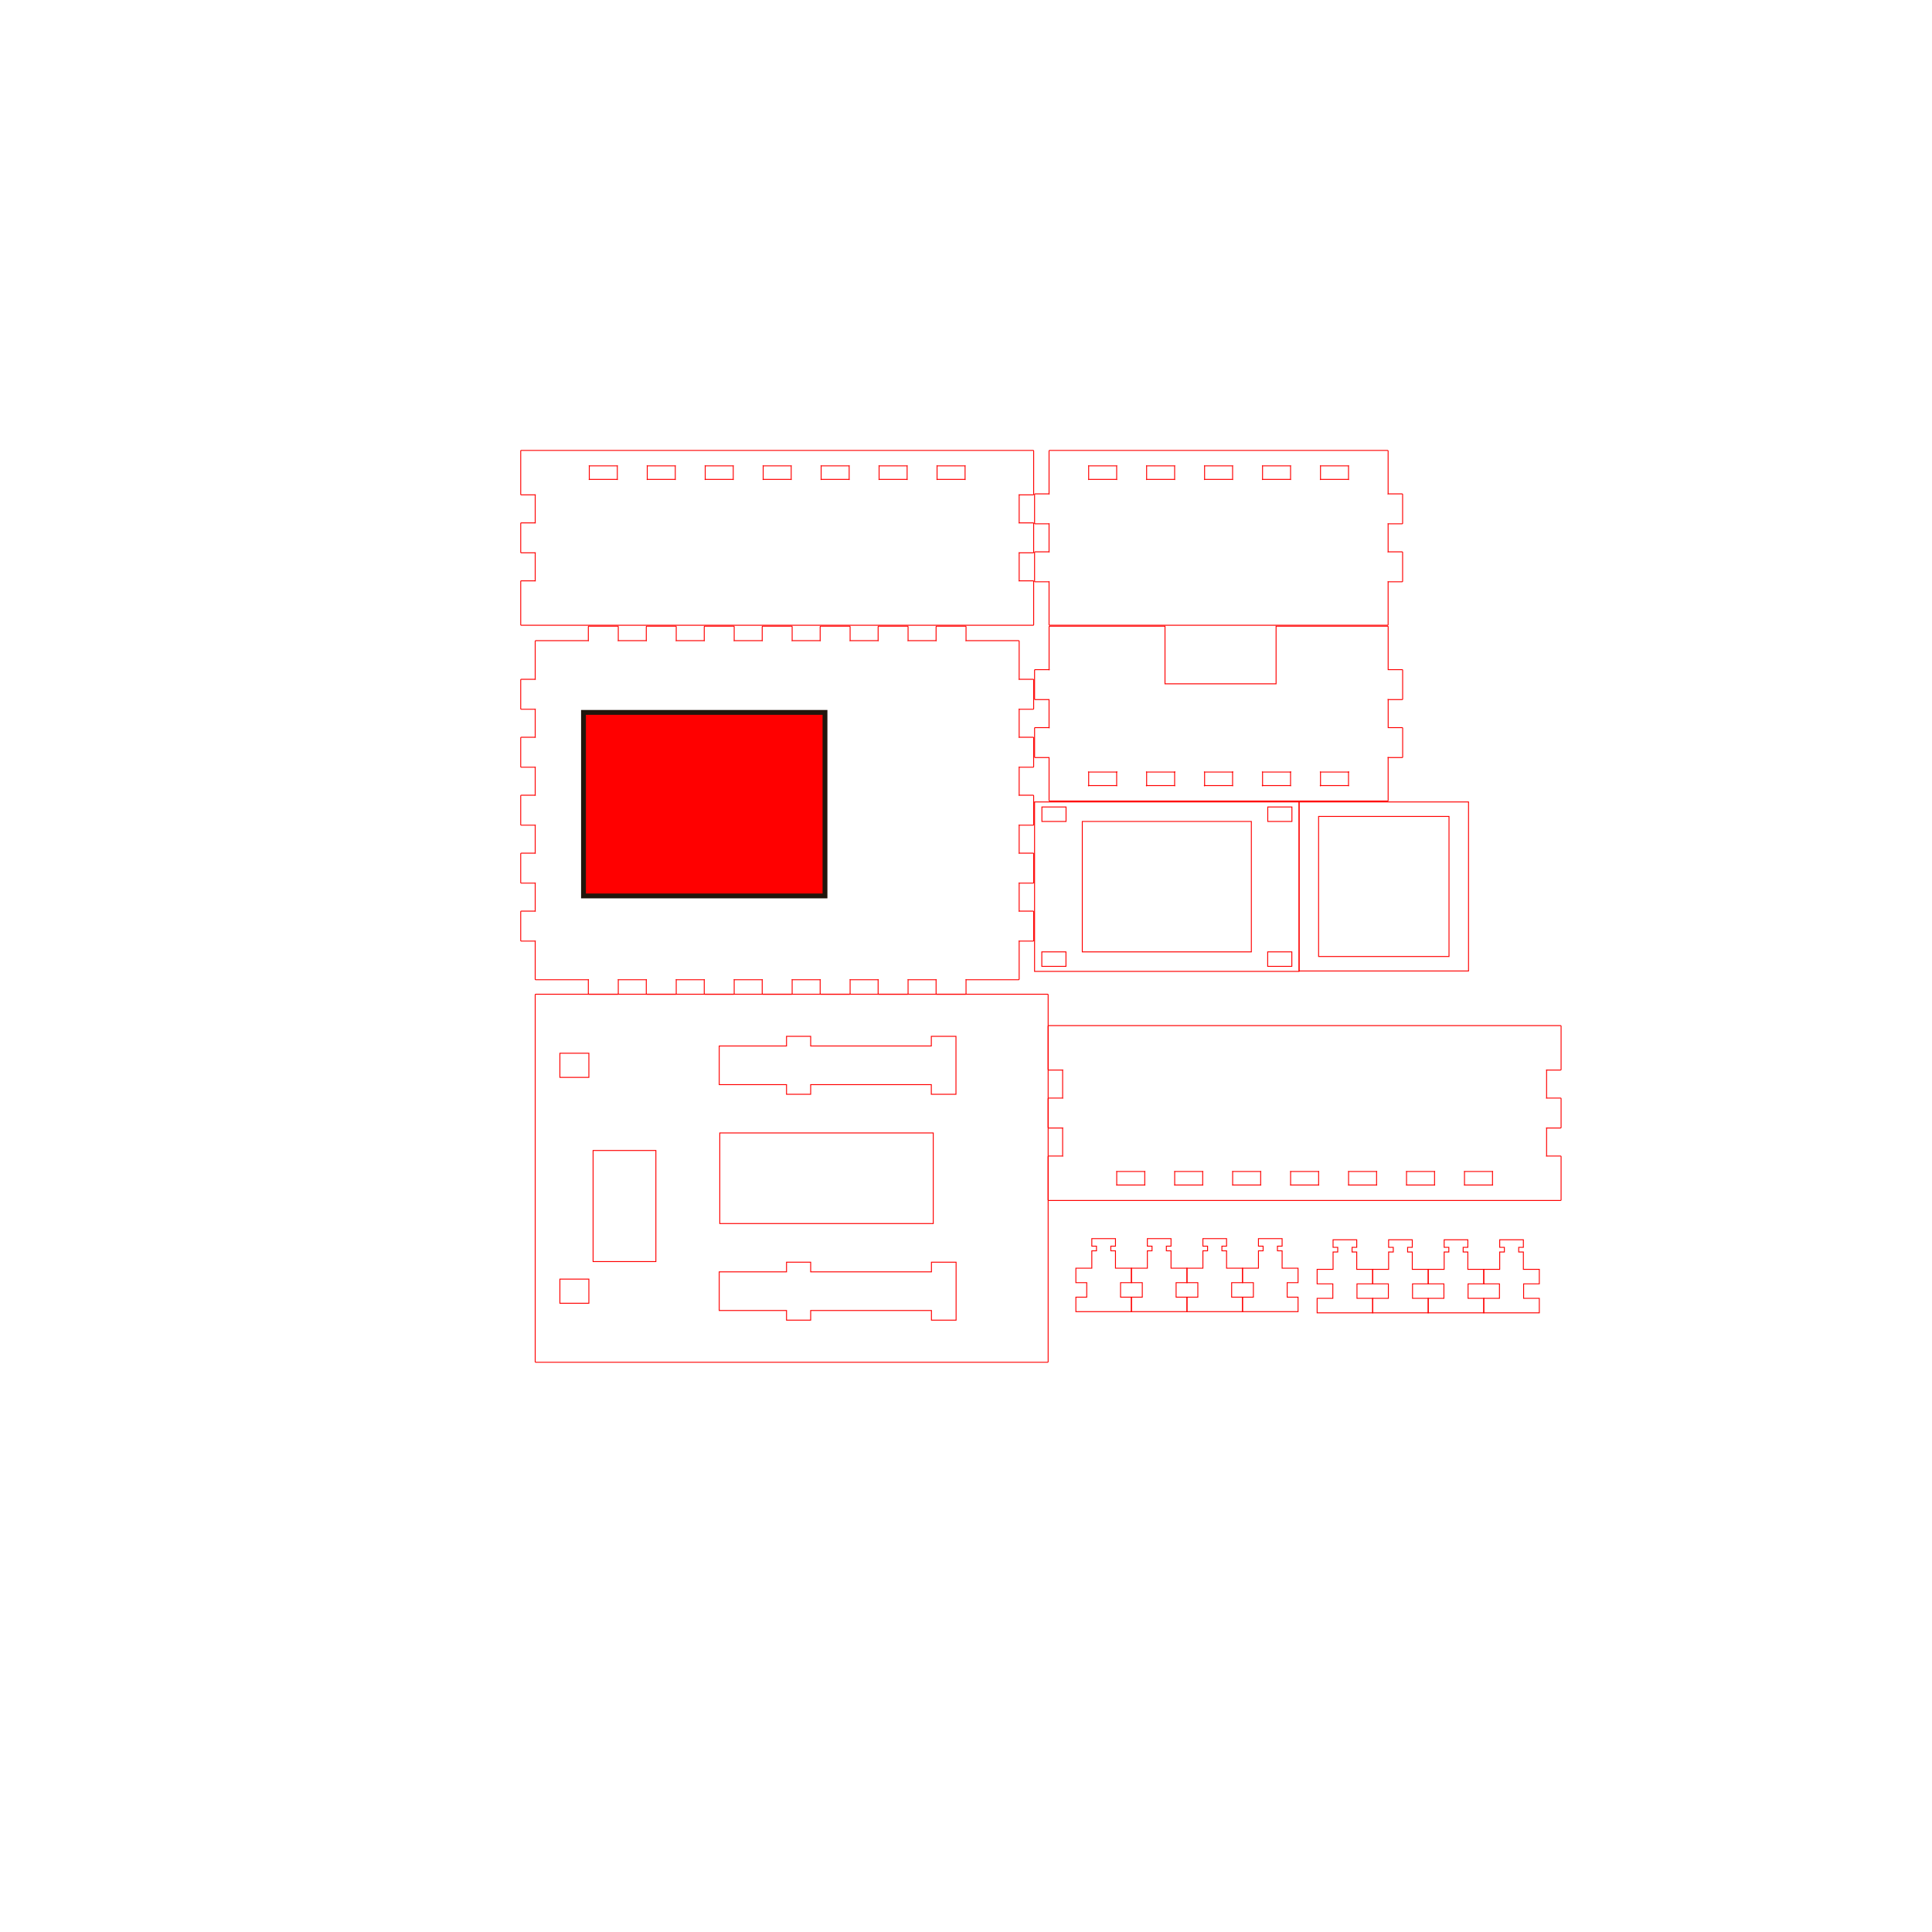 <?xml version="1.0" encoding="UTF-8" standalone="no"?>
<!-- Created with Inkscape (http://www.inkscape.org/) -->

<svg
   width="400mm"
   height="400mm"
   viewBox="0 0 400 400"
   version="1.1"
   id="svg1"
   inkscape:version="1.4.2 (f4327f4, 2025-05-13)"
   sodipodi:docname="Microscope_LaserCuts_V01.svg"
   xmlns:inkscape="http://www.inkscape.org/namespaces/inkscape"
   xmlns:sodipodi="http://sodipodi.sourceforge.net/DTD/sodipodi-0.dtd"
   xmlns="http://www.w3.org/2000/svg"
   xmlns:svg="http://www.w3.org/2000/svg">
  <sodipodi:namedview
     id="namedview1"
     pagecolor="#ffffff"
     bordercolor="#000000"
     borderopacity="0.25"
     inkscape:showpageshadow="2"
     inkscape:pageopacity="0.0"
     inkscape:pagecheckerboard="0"
     inkscape:deskcolor="#d1d1d1"
     inkscape:document-units="mm"
     inkscape:zoom="0.24346724"
     inkscape:cx="564.7577"
     inkscape:cy="766.01681"
     inkscape:window-width="1920"
     inkscape:window-height="991"
     inkscape:window-x="-9"
     inkscape:window-y="-9"
     inkscape:window-maximized="1"
     inkscape:current-layer="layer1" />
  <defs
     id="defs1" />
  <g
     inkscape:label="Layer 1"
     inkscape:groupmode="layer"
     id="layer1">
    <path
       style="fill:none;stroke:#ff0000;stroke-width:0.05mm"
       d="m 272.698,271.807 h 0.75 10 0.75 v -3 h -0.75 -2.5 v -3 h 2.5 0.75 v -3 h -0.75 -2.55 v -3 h -5.2e-4 v -0.594 h -0.967 v -0.967 h 0.967 v -1.561 h -4.9 v 1.561 h 0.967 v 0.967 h -0.967 v 0.594 3 h -2.55 -0.75 v 3 h 0.75 2.5 v 3 h -2.5 -0.75 z"
       id="path63-6" />
    <path
       style="fill:none;stroke:#ff0000;stroke-width:0.05mm"
       d="m 284.198,271.807 h 0.75 10 0.75 v -3 h -0.75 -2.5 v -3 h 2.5 0.75 v -3 h -0.75 -2.55 v -3 h -5.2e-4 v -0.594 h -0.967 v -0.967 h 0.967 v -1.561 h -4.9 v 1.561 h 0.967 v 0.967 h -0.967 v 0.594 3 h -2.55 -0.75 v 3 h 0.75 2.5 v 3 h -2.5 -0.75 z"
       id="path64-1" />
    <path
       style="fill:none;stroke:#ff0000;stroke-width:0.05mm"
       d="m 295.698,271.807 h 0.75 10 0.75 v -3 h -0.75 -2.5 v -3 h 2.5 0.75 v -3 h -0.75 -2.55 v -3 h -5.2e-4 v -0.594 h -0.967 v -0.967 h 0.967 v -1.561 h -4.9 v 1.561 h 0.967 v 0.967 h -0.967 v 0.594 3 h -2.55 -0.75 v 3 h 0.75 2.5 v 3 h -2.5 -0.75 z"
       id="path65-3" />
    <path
       style="fill:none;stroke:#ff0000;stroke-width:0.05mm"
       d="m 307.198,271.807 h 0.75 10 0.75 v -3 h -0.75 -2.5 v -3 h 2.5 0.75 v -3 h -0.75 -2.55 v -3 h -5.2e-4 v -0.594 h -0.967 v -0.967 h 0.967 v -1.561 h -4.9 v 1.561 h 0.967 v 0.967 h -0.967 v 0.594 3 h -2.55 -0.75 v 3 h 0.75 2.5 v 3 h -2.5 -0.75 z"
       id="path66-8" />
    <g
       id="g5-5"
       transform="translate(990.597,-617.589)">
      <path
         style="fill:none;stroke:#ff0000;stroke-width:0.05mm"
         d="m -721.636,783.623 h -8 -38.765 -8 v 35.083 h 8 38.765 8 z"
         id="path116-5" />
      <path
         style="fill:none;stroke:#ff0000;stroke-width:0.05mm"
         d="m -723.119,784.664 v 3 h -5 v -3 z"
         id="path117-1" />
      <path
         style="fill:none;stroke:#ff0000;stroke-width:0.05mm"
         d="m -723.137,814.664 v 3 h -5 v -3 z"
         id="path118-7" />
      <path
         style="fill:none;stroke:#ff0000;stroke-width:0.05mm"
         d="m -769.883,784.664 v 3 h -5 v -3 z"
         id="path119-1" />
      <path
         style="fill:none;stroke:#ff0000;stroke-width:0.05mm"
         d="m -769.901,814.664 v 3 h -5 v -3 z"
         id="path120-1" />
      <rect
         transform="rotate(90)"
         style="fill:none;stroke:#ff0000;stroke-width:0.05mm"
         x="787.664"
         y="731.519"
         width="27"
         height="35"
         id="rect120-5" />
    </g>
    <path
       style="fill:none;stroke:#ff0000;stroke-width:0.05mm"
       d="m 222.749,271.564 h 0.75 10 0.75 v -3 h -0.75 -1.5 v -3 h 1.5 0.75 v -3 h -0.75 -2.55 v -3 h -5e-4 v -0.594 h -0.967 v -0.967 h 0.967 v -1.561 h -4.9 v 1.561 h 0.967 v 0.967 h -0.967 v 0.594 3 h -2.55 -0.75 v 3 h 0.75 1.5 v 3 h -1.5 -0.75 z"
       id="path121-2" />
    <path
       style="fill:none;stroke:#ff0000;stroke-width:0.05mm"
       d="m 234.249,271.564 h 0.75 10 0.75 v -3 h -0.75 -1.5 v -3 h 1.5 0.75 v -3 h -0.75 -2.55 v -3 h -5e-4 v -0.594 h -0.967 v -0.967 h 0.967 v -1.561 h -4.9 v 1.561 h 0.967 v 0.967 h -0.967 v 0.594 3 h -2.55 -0.75 v 3 h 0.75 1.5 v 3 h -1.5 -0.75 z"
       id="path122-7" />
    <path
       style="fill:none;stroke:#ff0000;stroke-width:0.05mm"
       d="m 245.749,271.564 h 0.75 10 0.75 v -3 h -0.75 -1.5 v -3 h 1.5 0.75 v -3 h -0.75 -2.55 v -3 h -5e-4 v -0.594 h -0.967 v -0.967 h 0.967 v -1.561 h -4.9 v 1.561 h 0.967 v 0.967 h -0.967 v 0.594 3 h -2.55 -0.75 v 3 h 0.75 1.5 v 3 h -1.5 -0.75 z"
       id="path123-6" />
    <path
       style="fill:none;stroke:#ff0000;stroke-width:0.05mm"
       d="m 257.249,271.564 h 0.75 10 0.75 v -3 h -0.75 -1.5 v -3 h 1.5 0.75 v -3 h -0.75 -2.55 v -3 h -5e-4 v -0.594 h -0.967 v -0.967 h 0.967 v -1.561 h -4.9 v 1.561 h 0.967 v 0.967 h -0.967 v 0.594 3 h -2.55 -0.75 v 3 h 0.75 1.5 v 3 h -1.5 -0.75 z"
       id="path124-1" />
    <g
       id="g6-4"
       transform="translate(1086.331,-617.589)">
      <rect
         style="fill:none;stroke:#ff0000;stroke-width:0.05mm"
         x="-817.371"
         y="783.623"
         width="35.083"
         height="35"
         id="rect124-2" />
      <rect
         style="fill:none;stroke:#ff0000;stroke-width:0.05mm"
         x="-813.329"
         y="786.622"
         width="27"
         height="29"
         id="rect125-3" />
    </g>
    <g
       id="g3-2"
       transform="rotate(90,108.11,1035.717)">
      <path
         style="fill:none;stroke:#ff0000;stroke-width:0.05mm"
         d="m -831.153,946.919 v -2.9 c 0,-0.1 -0.1,0 0,0 h 2.8 c 0.1,0 0,-0.1 0,0 v 5.8 c 0,0.1 0.1,0 0,0 h -2.8 c -0.1,0 0,0.1 0,0 z"
         id="path125-2" />
      <path
         style="fill:none;stroke:#ff0000;stroke-width:0.05mm"
         d="m -831.153,958.919 v -2.9 c 0,-0.1 -0.1,0 0,0 h 2.8 c 0.1,0 0,-0.1 0,0 v 5.8 c 0,0.1 0.1,0 0,0 h -2.8 c -0.1,0 0,0.1 0,0 z"
         id="path126-1" />
      <path
         style="fill:none;stroke:#ff0000;stroke-width:0.05mm"
         d="m -831.153,970.919 v -2.9 c 0,-0.1 -0.1,0 0,0 h 2.8 c 0.1,0 0,-0.1 0,0 v 5.8 c 0,0.1 0.1,0 0,0 h -2.8 c -0.1,0 0,0.1 0,0 z"
         id="path127-6" />
      <path
         style="fill:none;stroke:#ff0000;stroke-width:0.05mm"
         d="m -831.153,982.919 v -2.9 c 0,-0.1 -0.1,0 0,0 h 2.8 c 0.1,0 0,-0.1 0,0 v 5.8 c 0,0.1 0.1,0 0,0 h -2.8 c -0.1,0 0,0.1 0,0 z"
         id="path128-8" />
      <path
         style="fill:none;stroke:#ff0000;stroke-width:0.05mm"
         d="m -831.153,994.919 v -2.9 c 0,-0.1 -0.1,0 0,0 h 2.8 c 0.1,0 0,-0.1 0,0 v 5.8 c 0,0.1 0.1,0 0,0 h -2.8 c -0.1,0 0,0.1 0,0 z"
         id="path129-5" />
      <path
         style="fill:none;stroke:#ff0000;stroke-width:0.05mm"
         d="m -831.153,1006.919 v -2.9 c 0,-0.1 -0.1,0 0,0 h 2.8 c 0.1,0 0,-0.1 0,0 v 5.8 c 0,0.1 0.1,0 0,0 h -2.8 c -0.1,0 0,0.1 0,0 z"
         id="path130-7" />
      <path
         style="fill:none;stroke:#ff0000;stroke-width:0.05mm"
         d="m -831.153,1018.919 v -2.9 c 0,-0.1 -0.1,0 0,0 h 2.8 c 0.1,0 0,-0.1 0,0 v 5.8 c 0,0.1 0.1,0 0,0 h -2.8 c -0.1,0 0,0.1 0,0 z"
         id="path131-6" />
      <path
         style="fill:none;stroke:#ff0000;stroke-width:0.05mm"
         d="m -834.353,932.919 v 100 3 c 0,0.055 0.045,0.1 0.1,0.1 h 9 c 0.055,0 0.1,-0.045 0.1,-0.1 v -2.9 c 0,-0.1 -0.1,0 0,0 h 5.8 c 0.1,0 0,-0.1 0,0 v 2.9 c 0,0.055 0.045,0.1 0.1,0.1 h 6 c 0.055,0 0.1,-0.045 0.1,-0.1 v -2.9 c 0,-0.1 -0.1,0 0,0 h 5.8 c 0.1,0 0,-0.1 0,0 v 2.9 c 0,0.055 0.045,0.1 0.1,0.1 h 9 c 0.055,0 0.1,-0.045 0.1,-0.1 v -3 -100 -3 c 0,-0.055 -0.045,-0.1 -0.1,-0.1 h -9 c -0.055,0 -0.1,0.045 -0.1,0.1 v 2.9 c 0,0.1 0.1,0 0,0 h -5.8 c -0.1,0 0,0.1 0,0 v -2.9 c 0,-0.055 -0.045,-0.1 -0.1,-0.1 h -6 c -0.055,0 -0.1,0.045 -0.1,0.1 v 2.9 c 0,0.1 0.1,0 0,0 h -5.8 c -0.1,0 0,0.1 0,0 v -2.9 c 0,-0.055 -0.045,-0.1 -0.1,-0.1 h -9 c -0.055,0 -0.1,0.045 -0.1,0.1 z"
         id="path132-1" />
    </g>
    <g
       id="g4-8"
       transform="rotate(90,142.508,1108.015)">
      <path
         style="fill:none;stroke:#ff0000;stroke-width:0.05mm"
         d="m -869.053,974.227 v -2.9 c 0,-0.1 -0.1,0 0,0 h 2.8 c 0.1,0 0,-0.1 0,0 v 5.8 c 0,0.1 0.1,0 0,0 h -2.8 c -0.1,0 0,0.1 0,0 z"
         id="path133-9" />
      <path
         style="fill:none;stroke:#ff0000;stroke-width:0.05mm"
         d="m -869.053,986.227 v -2.9 c 0,-0.1 -0.1,0 0,0 h 2.8 c 0.1,0 0,-0.1 0,0 v 5.8 c 0,0.1 0.1,0 0,0 h -2.8 c -0.1,0 0,0.1 0,0 z"
         id="path134-2" />
      <path
         style="fill:none;stroke:#ff0000;stroke-width:0.05mm"
         d="m -869.053,998.227 v -2.9 c 0,-0.1 -0.1,0 0,0 h 2.8 c 0.1,0 0,-0.1 0,0 v 5.8 c 0,0.1 0.1,0 0,0 h -2.8 c -0.1,0 0,0.1 0,0 z"
         id="path135-7" />
      <path
         style="fill:none;stroke:#ff0000;stroke-width:0.05mm"
         d="m -869.053,1010.227 v -2.9 c 0,-0.1 -0.1,0 0,0 h 2.8 c 0.1,0 0,-0.1 0,0 v 5.8 c 0,0.1 0.1,0 0,0 h -2.8 c -0.1,0 0,0.1 0,0 z"
         id="path136-9" />
      <path
         style="fill:none;stroke:#ff0000;stroke-width:0.05mm"
         d="m -869.053,1022.227 v -2.9 c 0,-0.1 -0.1,0 0,0 h 2.8 c 0.1,0 0,-0.1 0,0 v 5.8 c 0,0.1 0.1,0 0,0 h -2.8 c -0.1,0 0,0.1 0,0 z"
         id="path137-5" />
      <path
         style="fill:none;stroke:#ff0000;stroke-width:0.05mm"
         d="m -872.253,963.227 v 70 c 0,0.055 0.045,0.1 0.1,0.1 h 8.9 c 0.1,0 0,-0.1 0,0 v 2.9 c 0,0.055 0.045,0.1 0.1,0.1 h 6 c 0.055,0 0.1,-0.045 0.1,-0.1 v -2.9 c 0,-0.1 -0.1,0 0,0 h 5.8 c 0.1,0 0,-0.1 0,0 v 2.9 c 0,0.055 0.045,0.1 0.1,0.1 h 6 c 0.055,0 0.1,-0.045 0.1,-0.1 v -2.9 c 0,-0.1 -0.1,0 0,0 h 8.9 c 0.055,0 0.1,-0.045 0.1,-0.1 v -70 c 0,-0.055 -0.045,-0.1 -0.1,-0.1 h -8.9 c -0.1,0 0,0.1 0,0 v -2.9 c 0,-0.055 -0.045,-0.1 -0.1,-0.1 h -6 c -0.055,0 -0.1,0.045 -0.1,0.1 v 2.9 c 0,0.1 0.1,0 0,0 h -5.8 c -0.1,0 0,0.1 0,0 v -2.9 c 0,-0.055 -0.045,-0.1 -0.1,-0.1 h -6 c -0.055,0 -0.1,0.045 -0.1,0.1 v 2.9 c 0,0.1 0.1,0 0,0 h -8.9 c -0.055,0 -0.1,0.045 -0.1,0.1 z"
         id="path138-4" />
    </g>
    <g
       id="g11"
       transform="translate(1153.565,-903.222)">
      <path
         style="fill:none;stroke:#ff0000;stroke-width:0.05mm"
         d="m -919.458,1148.565 h -2.9 c -0.1,0 0,0.1 0,0 v -2.8 c 0,-0.1 -0.1,0 0,0 h 5.8 c 0.1,0 0,-0.1 0,0 v 2.8 c 0,0.1 0.1,0 0,0 z"
         id="path139-1" />
      <path
         style="fill:none;stroke:#ff0000;stroke-width:0.05mm"
         d="m -907.458,1148.565 h -2.9 c -0.1,0 0,0.1 0,0 v -2.8 c 0,-0.1 -0.1,0 0,0 h 5.8 c 0.1,0 0,-0.1 0,0 v 2.8 c 0,0.1 0.1,0 0,0 z"
         id="path140-2" />
      <path
         style="fill:none;stroke:#ff0000;stroke-width:0.05mm"
         d="m -895.458,1148.565 h -2.9 c -0.1,0 0,0.1 0,0 v -2.8 c 0,-0.1 -0.1,0 0,0 h 5.8 c 0.1,0 0,-0.1 0,0 v 2.8 c 0,0.1 0.1,0 0,0 z"
         id="path141-3" />
      <path
         style="fill:none;stroke:#ff0000;stroke-width:0.05mm"
         d="m -883.458,1148.565 h -2.9 c -0.1,0 0,0.1 0,0 v -2.8 c 0,-0.1 -0.1,0 0,0 h 5.8 c 0.1,0 0,-0.1 0,0 v 2.8 c 0,0.1 0.1,0 0,0 z"
         id="path142-3" />
      <path
         style="fill:none;stroke:#ff0000;stroke-width:0.05mm"
         d="m -871.458,1148.565 h -2.9 c -0.1,0 0,0.1 0,0 v -2.8 c 0,-0.1 -0.1,0 0,0 h 5.8 c 0.1,0 0,-0.1 0,0 v 2.8 c 0,0.1 0.1,0 0,0 z"
         id="path143-4" />
      <path
         style="fill:none;stroke:#ff0000;stroke-width:0.05mm"
         d="m -859.458,1148.565 h -2.9 c -0.1,0 0,0.1 0,0 v -2.8 c 0,-0.1 -0.1,0 0,0 h 5.8 c 0.1,0 0,-0.1 0,0 v 2.8 c 0,0.1 0.1,0 0,0 z"
         id="path144-1" />
      <path
         style="fill:none;stroke:#ff0000;stroke-width:0.05mm"
         d="m -847.458,1148.565 h -2.9 c -0.1,0 0,0.1 0,0 v -2.8 c 0,-0.1 -0.1,0 0,0 h 5.8 c 0.1,0 0,-0.1 0,0 v 2.8 c 0,0.1 0.1,0 0,0 z"
         id="path145-1" />
      <path
         style="fill:none;stroke:#ff0000;stroke-width:0.05mm"
         d="m -933.458,1151.765 h 100 3 c 0.055,0 0.1,-0.045 0.1,-0.1 v -9 c 0,-0.055 -0.045,-0.1 -0.1,-0.1 h -2.9 c -0.1,0 0,0.1 0,0 v -5.8 c 0,-0.1 -0.1,0 0,0 h 2.9 c 0.055,0 0.1,-0.045 0.1,-0.1 v -6 c 0,-0.055 -0.045,-0.1 -0.1,-0.1 h -2.9 c -0.1,0 0,0.1 0,0 v -5.8 c 0,-0.1 -0.1,0 0,0 h 2.9 c 0.055,0 0.1,-0.045 0.1,-0.1 v -9 c 0,-0.055 -0.045,-0.1 -0.1,-0.1 h -3 -100 -3 c -0.055,0 -0.1,0.045 -0.1,0.1 v 9 c 0,0.055 0.045,0.1 0.1,0.1 h 2.9 c 0.1,0 0,-0.1 0,0 v 5.8 c 0,0.1 0.1,0 0,0 h -2.9 c -0.055,0 -0.1,0.045 -0.1,0.1 v 6 c 0,0.055 0.045,0.1 0.1,0.1 h 2.9 c 0.1,0 0,-0.1 0,0 v 5.8 c 0,0.1 0.1,0 0,0 h -2.9 c -0.055,0 -0.1,0.045 -0.1,0.1 v 9 c 0,0.055 0.045,0.1 0.1,0.1 z"
         id="path146-3" />
    </g>
    <g
       id="g2-7"
       transform="translate(1005.452,-799.276)">
      <path
         style="fill:none;stroke:#ff0000;stroke-width:0.05mm"
         d="m -718.153,965.12 c 0.026,-0.002 0.051,-0.012 0.07,-0.029 l 0.021,-0.033 0.01,-0.038 v -8.9 l -0.042,-0.014 0.01,-0.023 0.023,-0.005 0.014,0.042 h 2.9 c 0.039,-0.003 0.075,-0.026 0.092,-0.061 l 0.01,-0.039 v -6 c -10e-4,-0.055 -0.045,-0.098 -0.1,-0.1 h -2.9 v -5.8 l -0.042,-0.014 v -0.023 l 0.023,-0.005 0.014,0.042 h 2.9 c 0.039,-0.003 0.075,-0.026 0.092,-0.061 l 0.01,-0.039 v -6 c -1e-4,-0.033 -0.019,-0.063 -0.046,-0.082 l -0.054,-0.018 h -2.9 v -8.9 c 4e-4,-0.04 -0.025,-0.074 -0.061,-0.092 l -0.039,-0.008 h -23.104 v 4.5 4 3.433 h -23 v -3.433 -4 -4.5 h -23.896 l -0.039,0.008 -0.032,0.021 c -0.018,0.019 -0.027,0.044 -0.03,0.071 v 8.9 l 0.042,0.014 -0.01,0.023 -0.023,0.005 -0.014,-0.042 h -2.9 l -0.039,0.008 c -0.024,0.01 -0.042,0.03 -0.053,0.053 l -0.01,0.039 v 6 c 0,0.033 0.018,0.064 0.045,0.083 l 0.055,0.017 h 2.9 v 5.8 l 0.042,0.014 v 0.023 l -0.023,0.005 -0.014,-0.042 h -2.9 l -0.039,0.008 c -0.024,0.01 -0.042,0.03 -0.053,0.053 l -0.01,0.039 v 6 c 0,0.033 0.018,0.064 0.045,0.083 l 0.055,0.017 h 2.9 v 8.9 c 0,0.033 0.018,0.064 0.045,0.083 l 0.055,0.017 z"
         id="path147-4"
         sodipodi:nodetypes="cccccccccccccccccccccccccccccccccccccccccccccccccccsccccccccccccscccsccc" />
      <path
         style="fill:none;stroke:#ff0000;stroke-width:0.05mm"
         d="m -774.254,961.92 h -5.8 v -2.8 l -0.042,-0.014 v -0.023 l 0.023,-0.005 0.014,0.042 h 5.8 v 2.8 l 0.042,0.014 v 0.023 l -0.023,0.005 z"
         id="path148-2" />
      <path
         style="fill:none;stroke:#ff0000;stroke-width:0.05mm"
         d="m -774.239,959.077 0.023,0.005 v 0.023 l -0.042,0.014 z"
         id="path149-7" />
      <path
         style="fill:none;stroke:#ff0000;stroke-width:0.05mm"
         d="m -762.254,961.92 h -5.8 v -2.8 l -0.042,-0.014 v -0.023 l 0.023,-0.005 0.014,0.042 h 5.8 v 2.8 l 0.042,0.014 v 0.023 l -0.023,0.005 z"
         id="path150-7" />
      <path
         style="fill:none;stroke:#ff0000;stroke-width:0.05mm"
         d="m -762.239,959.077 0.023,0.005 v 0.023 l -0.042,0.014 z"
         id="path151-9" />
      <path
         style="fill:none;stroke:#ff0000;stroke-width:0.05mm"
         d="m -750.254,961.92 h -5.8 v -2.8 l -0.042,-0.014 v -0.023 l 0.023,-0.005 0.014,0.042 h 5.8 v 2.8 l 0.042,0.014 v 0.023 l -0.023,0.005 z"
         id="path152-3" />
      <path
         style="fill:none;stroke:#ff0000;stroke-width:0.05mm"
         d="m -750.239,959.077 0.023,0.005 v 0.023 l -0.042,0.014 z"
         id="path153-1" />
      <path
         style="fill:none;stroke:#ff0000;stroke-width:0.05mm"
         d="m -738.254,961.92 h -5.8 v -2.8 l -0.042,-0.014 v -0.023 l 0.023,-0.005 0.014,0.042 h 5.8 v 2.8 l 0.042,0.014 v 0.023 l -0.023,0.005 z"
         id="path154-9" />
      <path
         style="fill:none;stroke:#ff0000;stroke-width:0.05mm"
         d="m -738.239,959.077 0.023,0.005 v 0.023 l -0.042,0.014 z"
         id="path155-8" />
      <path
         style="fill:none;stroke:#ff0000;stroke-width:0.05mm"
         d="m -726.254,961.92 h -5.8 v -2.8 l -0.042,-0.014 v -0.023 l 0.023,-0.005 0.014,0.042 h 5.8 v 2.8 l 0.042,0.014 v 0.023 l -0.023,0.005 z"
         id="path156-6" />
      <path
         style="fill:none;stroke:#ff0000;stroke-width:0.05mm"
         d="m -726.239,959.077 0.023,0.005 v 0.023 l -0.042,0.014 z"
         id="path157-5" />
      <path
         style="fill:none;stroke:#ff0000;stroke-width:0.05mm"
         d="m -780.091,961.957 -0.01,-0.023 0.042,-0.014 -0.014,0.042 z"
         id="path158-0" />
      <path
         style="fill:none;stroke:#ff0000;stroke-width:0.05mm"
         d="m -768.091,961.957 -0.01,-0.023 0.042,-0.014 -0.014,0.042 z"
         id="path159-2" />
      <path
         style="fill:none;stroke:#ff0000;stroke-width:0.05mm"
         d="m -756.091,961.957 -0.01,-0.023 0.042,-0.014 -0.014,0.042 z"
         id="path160-8" />
      <path
         style="fill:none;stroke:#ff0000;stroke-width:0.05mm"
         d="m -744.091,961.957 -0.01,-0.023 0.042,-0.014 -0.014,0.042 z"
         id="path161-6" />
      <path
         style="fill:none;stroke:#ff0000;stroke-width:0.05mm"
         d="m -732.091,961.957 -0.01,-0.023 0.042,-0.014 -0.014,0.042 z"
         id="path162-0" />
    </g>
    <g
       id="g10"
       transform="translate(1153.565,-903.222)">
      <g
         id="g12">
        <path
           style="fill:none;stroke:#ff0000;stroke-width:0.05mm"
           d="m -1042.658,1109.065 c -0.055,0 -0.1,0.045 -0.1,0.1 v 3 70 3 c 0,0.055 0.045,0.1 0.1,0.1 h 3 100 3 c 0.055,0 0.1,-0.045 0.1,-0.1 v -3 -70 -3 c 0,-0.055 -0.045,-0.1 -0.1,-0.1 h -3 -100 z"
           id="path163-4" />
        <path
           style="fill:none;stroke:#ff0000;stroke-width:0.05mm"
           d="m -990.723,1117.782 h 5 v 2 h 24.978 v -2 h 5.104 v 12 h -5.104 v -2 h -24.978 v 1.999 h -5 v -1.999 h -13.935 v -8 h 13.935 z"
           id="path164-8" />
        <path
           style="fill:none;stroke:#ff0000;stroke-width:0.05mm"
           d="m -1037.646,1121.282 h 6 v 5 h -6 z"
           id="path165-6" />
        <path
           style="fill:none;stroke:#ff0000;stroke-width:0.05mm"
           d="m -1022.271,1141.417 h 4.5 v 23 h -4.5 -4 -4.5 v -23 h 4.5 z"
           id="path166-5"
           sodipodi:nodetypes="ccccccccc" />
        <path
           style="fill:none;stroke:#ff0000;stroke-width:0.05mm"
           d="m -1004.543,1137.783 h 44.197 v 18.764 h -44.197 z"
           id="path167-0" />
        <path
           style="fill:none;stroke:#ff0000;stroke-width:0.05mm"
           d="m -990.723,1164.545 h 5 v 2.001 h 25.004 v -2 h 5.104 v 12 h -5.104 v -2 h -25.004 v 1.999 h -5 v -1.999 h -13.935 v -8 h 13.935 z"
           id="path168-9" />
        <path
           style="fill:none;stroke:#ff0000;stroke-width:0.05mm"
           d="m -1037.646,1168.046 h 6 v 5 h -6 z"
           id="path169-0" />
      </g>
    </g>
    <g
       id="g9"
       transform="translate(1153.565,-903.222)">
      <path
         style="fill:none;stroke:#ff0000;stroke-width:0.05mm"
         d="m -1042.658,1106.065 h 10.9 c 0.1,0 0,-0.1 0,0 v 2.9 c 0,0.055 0.045,0.1 0.1,0.1 h 6 c 0.055,0 0.1,-0.045 0.1,-0.1 v -2.9 c 0,-0.1 -0.1,0 0,0 h 5.8 c 0.1,0 0,-0.1 0,0 v 2.9 c 0,0.055 0.045,0.1 0.1,0.1 h 6 c 0.055,0 0.1,-0.045 0.1,-0.1 v -2.9 c 0,-0.1 -0.1,0 0,0 h 5.8 c 0.1,0 0,-0.1 0,0 v 2.9 c 0,0.055 0.045,0.1 0.1,0.1 h 6 c 0.055,0 0.1,-0.045 0.1,-0.1 v -2.9 c 0,-0.1 -0.1,0 0,0 h 5.8 c 0.1,0 0,-0.1 0,0 v 2.9 c 0,0.055 0.045,0.1 0.1,0.1 h 6 c 0.055,0 0.1,-0.045 0.1,-0.1 v -2.9 c 0,-0.1 -0.1,0 0,0 h 5.8 c 0.1,0 0,-0.1 0,0 v 2.9 c 0,0.055 0.045,0.1 0.1,0.1 h 6 c 0.055,0 0.1,-0.045 0.1,-0.1 v -2.9 c 0,-0.1 -0.1,0 0,0 h 5.8 c 0.1,0 0,-0.1 0,0 v 2.9 c 0,0.055 0.045,0.1 0.1,0.1 h 6 c 0.055,0 0.1,-0.045 0.1,-0.1 v -2.9 c 0,-0.1 -0.1,0 0,0 h 5.8 c 0.1,0 0,-0.1 0,0 v 2.9 c 0,0.055 0.045,0.1 0.1,0.1 h 6 c 0.055,0 0.1,-0.045 0.1,-0.1 v -2.9 c 0,-0.1 -0.1,0 0,0 h 10.9 c 0.055,0 0.1,-0.045 0.1,-0.1 v -7.9 c 0,-0.1 -0.1,0 0,0 h 2.9 c 0.055,0 0.1,-0.045 0.1,-0.1 v -6 c 0,-0.055 -0.045,-0.1 -0.1,-0.1 h -2.9 c -0.1,0 0,0.1 0,0 v -5.8 c 0,-0.1 -0.1,0 0,0 h 2.9 c 0.055,0 0.1,-0.045 0.1,-0.1 v -6 c 0,-0.055 -0.045,-0.1 -0.1,-0.1 h -2.9 c -0.1,0 0,0.1 0,0 v -5.8 c 0,-0.1 -0.1,0 0,0 h 2.9 c 0.055,0 0.1,-0.045 0.1,-0.1 v -6 c 0,-0.055 -0.045,-0.1 -0.1,-0.1 h -2.9 c -0.1,0 0,0.1 0,0 v -5.8 c 0,-0.1 -0.1,0 0,0 h 2.9 c 0.055,0 0.1,-0.045 0.1,-0.1 v -6 c 0,-0.055 -0.045,-0.1 -0.1,-0.1 h -2.9 c -0.1,0 0,0.1 0,0 v -5.8 c 0,-0.1 -0.1,0 0,0 h 2.9 c 0.055,0 0.1,-0.045 0.1,-0.1 v -6 c 0,-0.055 -0.045,-0.1 -0.1,-0.1 h -2.9 c -0.1,0 0,0.1 0,0 v -7.9 c 0,-0.055 -0.045,-0.1 -0.1,-0.1 h -10.9 c -0.1,0 0,0.1 0,0 v -2.9 c 0,-0.055 -0.045,-0.1 -0.1,-0.1 h -6 c -0.055,0 -0.1,0.045 -0.1,0.1 v 2.9 c 0,0.1 0.1,0 0,0 h -5.8 c -0.1,0 0,0.1 0,0 v -2.9 c 0,-0.055 -0.045,-0.1 -0.1,-0.1 h -6 c -0.055,0 -0.1,0.045 -0.1,0.1 v 2.9 c 0,0.1 0.1,0 0,0 h -5.8 c -0.1,0 0,0.1 0,0 v -2.9 c 0,-0.055 -0.045,-0.1 -0.1,-0.1 h -6 c -0.055,0 -0.1,0.045 -0.1,0.1 v 2.9 c 0,0.1 0.1,0 0,0 h -5.8 c -0.1,0 0,0.1 0,0 v -2.9 c 0,-0.055 -0.045,-0.1 -0.1,-0.1 h -6 c -0.055,0 -0.1,0.045 -0.1,0.1 v 2.9 c 0,0.1 0.1,0 0,0 h -5.8 c -0.1,0 0,0.1 0,0 v -2.9 c 0,-0.055 -0.045,-0.1 -0.1,-0.1 h -6 c -0.055,0 -0.1,0.045 -0.1,0.1 v 2.9 c 0,0.1 0.1,0 0,0 h -5.8 c -0.1,0 0,0.1 0,0 v -2.9 c 0,-0.055 -0.045,-0.1 -0.1,-0.1 h -6 c -0.055,0 -0.1,0.045 -0.1,0.1 v 2.9 c 0,0.1 0.1,0 0,0 h -5.8 c -0.1,0 0,0.1 0,0 v -2.9 c 0,-0.055 -0.045,-0.1 -0.1,-0.1 h -6 c -0.055,0 -0.1,0.045 -0.1,0.1 v 2.9 c 0,0.1 0.1,0 0,0 h -10.9 c -0.055,0 -0.1,0.045 -0.1,0.1 v 7.9 c 0,0.1 0.1,0 0,0 h -2.9 c -0.055,0 -0.1,0.045 -0.1,0.1 v 6 c 0,0.055 0.045,0.1 0.1,0.1 h 2.9 c 0.1,0 0,-0.1 0,0 v 5.8 c 0,0.1 0.1,0 0,0 h -2.9 c -0.055,0 -0.1,0.045 -0.1,0.1 v 6 c 0,0.055 0.045,0.1 0.1,0.1 h 2.9 c 0.1,0 0,-0.1 0,0 v 5.8 c 0,0.1 0.1,0 0,0 h -2.9 c -0.055,0 -0.1,0.045 -0.1,0.1 v 6 c 0,0.055 0.045,0.1 0.1,0.1 h 2.9 c 0.1,0 0,-0.1 0,0 v 5.8 c 0,0.1 0.1,0 0,0 h -2.9 c -0.055,0 -0.1,0.045 -0.1,0.1 v 6 c 0,0.055 0.045,0.1 0.1,0.1 h 2.9 c 0.1,0 0,-0.1 0,0 v 5.8 c 0,0.1 0.1,0 0,0 h -2.9 c -0.055,0 -0.1,0.045 -0.1,0.1 v 6 c 0,0.055 0.045,0.1 0.1,0.1 h 2.9 c 0.1,0 0,-0.1 0,0 v 7.9 c 0,0.055 0.045,0.1 0.1,0.1 z"
         id="path53-9-8" />
      <rect
         style="fill:#ff0000;stroke:#21160c;stroke-width:1"
         id="rect8"
         width="50"
         height="38"
         x="-1032.758"
         y="1050.715" />
    </g>
  </g>
</svg>
